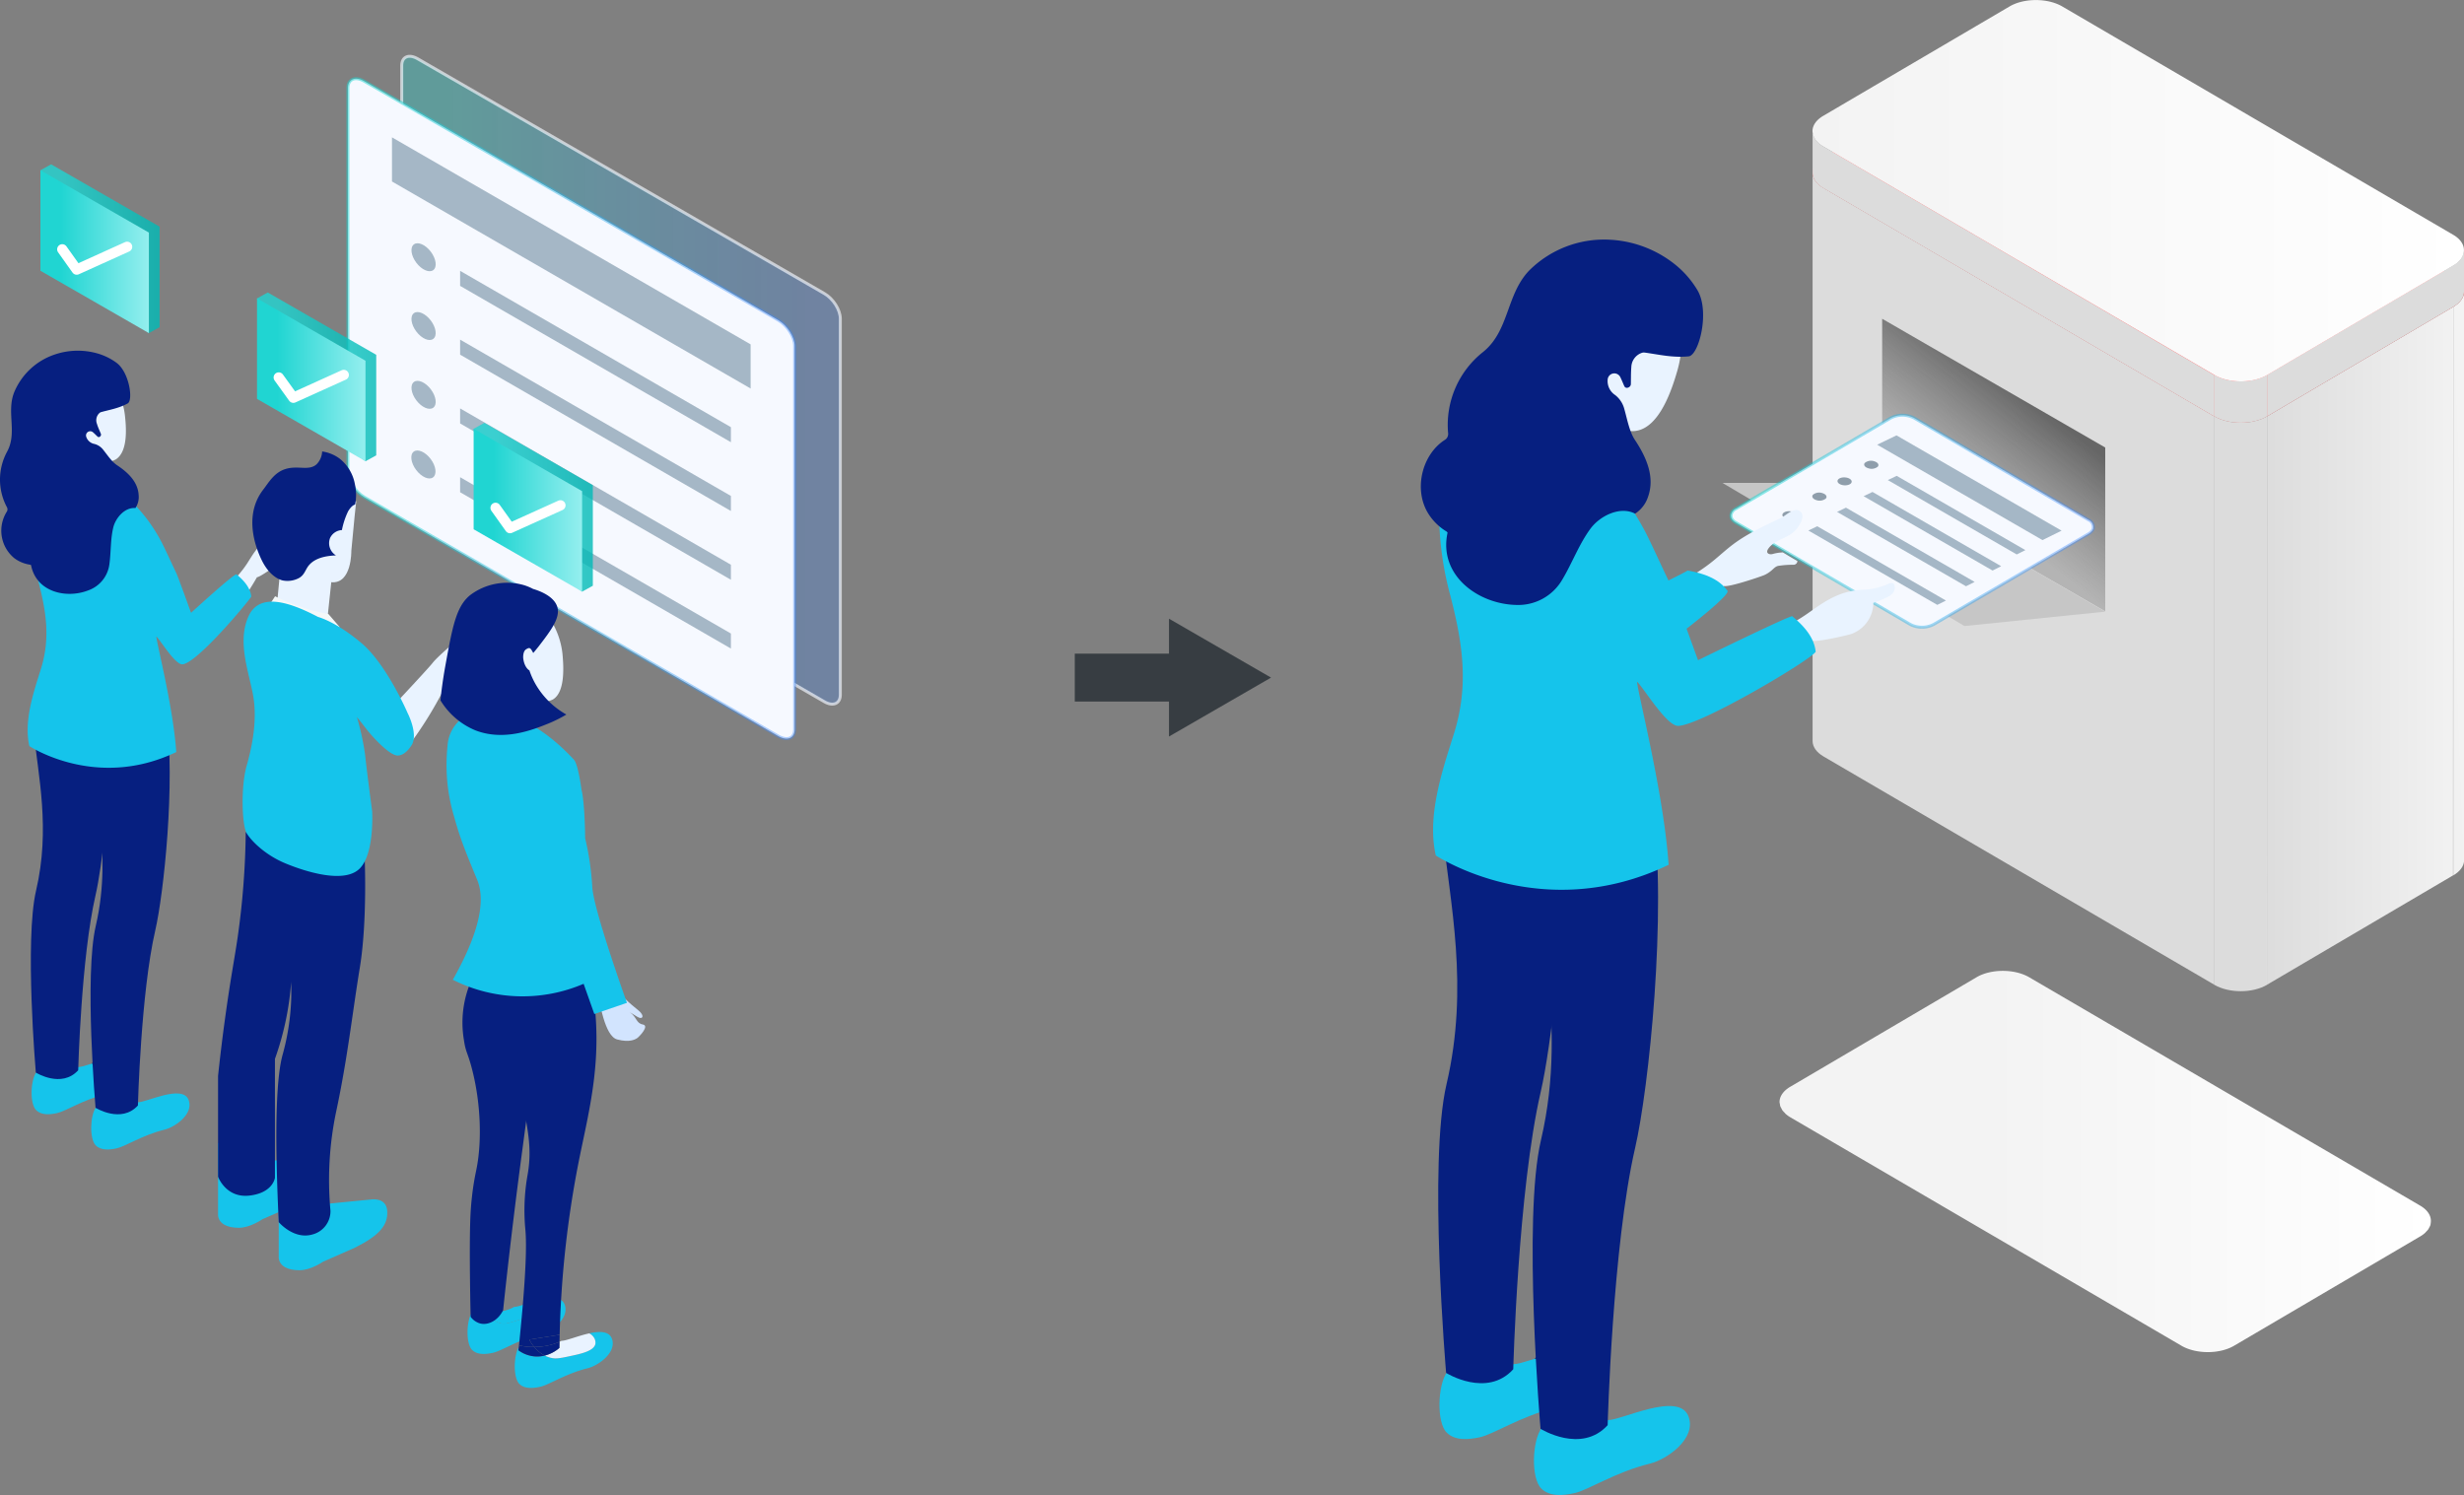 <svg xmlns="http://www.w3.org/2000/svg" xmlns:xlink="http://www.w3.org/1999/xlink" id="Layer_1" data-name="Layer 1" viewBox="0 0 830.96 504.22"><rect x="0" y="0" width="830.96" height="504.22" fill="#808080" stroke="none"/><defs><style>.cls-1{fill:#15c4eb}.cls-2{fill:#002664}.cls-3{fill:#061f80}.cls-28,.cls-4{fill:none}.cls-4{stroke:#002664;stroke-width:1.27px}.cls-20,.cls-4,.cls-6,.cls-7{stroke-miterlimit:10}.cls-5{fill:#e9f3ff}.cls-6{stroke:#f6f9ff;opacity:.65;fill:url(#linear-gradient)}.cls-20,.cls-7{fill:#f6f9ff}.cls-7{stroke:url(#linear-gradient-2)}.cls-8{fill:#a5b7c6}.cls-9{isolation:isolate}.cls-10{fill:url(#linear-gradient-3)}.cls-11{fill:url(#linear-gradient-4)}.cls-12{fill:#dcdcdc}.cls-13{fill:#fd5e60}.cls-14{fill:url(#linear-gradient-5)}.cls-15{fill:#3b2cd6}.cls-16{fill:url(#linear-gradient-6)}.cls-17{fill:url(#linear-gradient-7)}.cls-18{fill:#c6c6c6}.cls-19{fill:url(#New_Gradient_Swatch_2)}.cls-20{stroke:url(#linear-gradient-8)}.cls-21{fill:#8f9eab}.cls-22{fill:url(#linear-gradient-9)}.cls-23{fill:#373d42}.cls-24{fill:#d2e4fe}.cls-25{fill:#f4f8f9}.cls-26,.cls-29,.cls-31{opacity:.8}.cls-26{fill:url(#linear-gradient-10)}.cls-27{fill:url(#linear-gradient-11)}.cls-28{stroke:#fff;stroke-linecap:round;stroke-linejoin:round;stroke-width:3.46px}.cls-29{fill:url(#linear-gradient-12)}.cls-30{fill:url(#linear-gradient-13)}.cls-31{fill:url(#linear-gradient-14)}.cls-32{fill:url(#linear-gradient-15)}</style><linearGradient id="linear-gradient" x1="135.48" x2="283.35" y1="128.24" y2="128.24" gradientUnits="userSpaceOnUse"><stop offset=".1" stop-color="#20d5d2" stop-opacity=".5"/><stop offset=".93" stop-color="#408bfc" stop-opacity=".4"/></linearGradient><linearGradient id="linear-gradient-2" x1="116.83" x2="268.49" y1="137.83" y2="137.83" xlink:href="#linear-gradient"/><linearGradient id="linear-gradient-3" x1="7184.08" x2="7264.06" y1="196.67" y2="199.7" gradientTransform="matrix(-1, 0, 0, 1, 8016.57, 0)" gradientUnits="userSpaceOnUse"><stop offset="0" stop-color="#f3f3f3"/><stop offset="1" stop-color="#dcdcdc"/></linearGradient><linearGradient id="linear-gradient-4" x1="7185" x2="7253.79" y1="217.83" y2="217.83" xlink:href="#linear-gradient-3"/><linearGradient id="linear-gradient-5" x1="7185" x2="7253.79" y1="237.36" y2="237.36" xlink:href="#linear-gradient-3"/><linearGradient id="linear-gradient-6" x1="7185.66" x2="7405.33" y1="64.31" y2="64.31" gradientTransform="matrix(-1, 0, 0, 1, 8016.57, 0)" gradientUnits="userSpaceOnUse"><stop offset="0" stop-color="#fff"/><stop offset="1" stop-color="#f3f3f3"/></linearGradient><linearGradient id="linear-gradient-7" x1="662.86" x2="687.75" y1="168.97" y2="137.16" gradientUnits="userSpaceOnUse"><stop offset="0" stop-color="#8c8c8c" stop-opacity=".5"/><stop offset="1" stop-color="#666"/></linearGradient><linearGradient id="New_Gradient_Swatch_2" x1="627.13" x2="627.13" y1="215.62" y2="215.62" gradientUnits="userSpaceOnUse"><stop offset=".1" stop-color="#20d5d2" stop-opacity="0"/><stop offset=".9" stop-color="#408bfc" stop-opacity=".8"/></linearGradient><linearGradient id="linear-gradient-8" x1="583.25" x2="706.52" y1="175.78" y2="175.78" xlink:href="#linear-gradient"/><linearGradient id="linear-gradient-9" x1="7196.77" x2="7416.43" y1="391.71" y2="391.71" gradientTransform="matrix(-1, 0, 0, 1, 8016.57, 0)" gradientUnits="userSpaceOnUse"><stop offset="0" stop-color="#fff"/><stop offset=".68" stop-color="#f3f3f3"/></linearGradient><linearGradient id="linear-gradient-10" x1="-1820" x2="-1779.87" y1="127.11" y2="127.11" gradientTransform="translate(1909.81)" gradientUnits="userSpaceOnUse"><stop offset=".1" stop-color="#20d5d2"/><stop offset=".9" stop-color="#00bab6"/></linearGradient><linearGradient id="linear-gradient-11" x1="-1820" x2="-1783.48" y1="128.11" y2="128.11" gradientTransform="translate(1909.81)" gradientUnits="userSpaceOnUse"><stop offset=".1" stop-color="#20d5d2"/><stop offset=".9" stop-color="#92eeee"/></linearGradient><linearGradient id="linear-gradient-12" x1="-1892.92" x2="-1852.8" y1="83.88" y2="83.88" xlink:href="#linear-gradient-10"/><linearGradient id="linear-gradient-13" x1="-1892.92" x2="-1856.4" y1="84.89" y2="84.89" xlink:href="#linear-gradient-11"/><linearGradient id="linear-gradient-14" x1="-1747.07" x2="-1706.95" y1="171.08" y2="171.08" xlink:href="#linear-gradient-10"/><linearGradient id="linear-gradient-15" x1="-1747.07" x2="-1710.55" y1="172.08" y2="172.08" xlink:href="#linear-gradient-11"/></defs><path d="M12.35,361.47c3.81,1,10.79.45,14.1-1.59,2.76.08,15.05-6.2,17.08-.76,1.78,4.77-4.69,9.18-8.16,10-7.55,1.86-13.14,5.67-16.17,6.31-2.27.49-5.19.8-7-1C10,372.3,10.23,364.32,12.35,361.47Z" class="cls-1" transform="translate(0)"/><path d="M35.65,357.4c1.69,1,3.26,2.49,3.64,4.35.18.86-1.12,1.22-1.3.36-.41-2-2.55-4.05-4.26-4.22A1.76,1.76,0,0,1,35.65,357.4Z" class="cls-2" transform="translate(0)"/><path d="M32.81,358.16c1.68,1,3.31,2.56,3.69,4.42.18.86-1.12,1.22-1.3.36-.41-2-2.55-4.05-4.26-4.22A1.71,1.71,0,0,1,32.81,358.16Z" class="cls-2" transform="translate(0)"/><path d="M11.33,246.5c1.55,15.24,5.71,33,.84,53.84-3.93,16.76-.09,61.41-.09,61.41s8.66,5.41,14.29-.78c0,0,1-38,5.84-59,2.24-9.69,5.12-34.25,4.86-55.46Z" class="cls-3" transform="translate(0)"/><path d="M37.27,357.32" class="cls-4" transform="translate(0)"/><path d="M32.44,373.36c3.81,1,10.79.45,14.1-1.59,2.76.08,15.05-6.2,17.08-.76,1.78,4.77-4.69,9.18-8.15,10-7.56,1.86-13.15,5.67-16.18,6.31-2.27.49-5.19.8-7-1C30.14,384.19,30.32,376.21,32.44,373.36Z" class="cls-1" transform="translate(0)"/><path d="M31,246.74c2.82.36,25.1-5.53,25.1-5.53,3.1,22.88-.86,60.13-3.75,72.64-4.85,21-5.84,59-5.84,59-5.63,6.19-14.29.78-14.29.78s-3.84-44.65.09-61.41C38.42,285.89,30.11,264.35,31,246.74Z" class="cls-3" transform="translate(0)"/><path d="M57.36,369.21" class="cls-4" transform="translate(0)"/><path d="M70.75,202.81c4.82-4.1,9.09-7.43,12.56-12.72,1.62-2.49,3.26-5.59,6.39-7.93a18.18,18.18,0,0,1,3.28-1.9,14.17,14.17,0,0,0,4.19-3.19.37.37,0,0,1,.28-.13.47.47,0,0,1,.7-.05c.94.9.55,2.07-.18,3a17.62,17.62,0,0,1-2.39,2.34,7.08,7.08,0,0,1-1.77,7.93c-.55.5-6.07,4.47-7.16,4.53-3,5.42-10.45,16-10.45,16C75.48,209.74,70.75,202.81,70.75,202.81Z" class="cls-5" transform="translate(0)"/><path d="M79.72,193.69c-1.28.17-15.29,13-15.29,13S60,194.4,59.55,193.49c-1.49-3.11-2.91-6.26-4.42-9.36-6.3-12.92-19.46-26.54-35-23.74a9.63,9.63,0,0,0-4.76,2,13.32,13.32,0,0,0-4.38,8.9,67.87,67.87,0,0,0,2,25c2.66,10.28,4,19.19.76,29.47-2.51,8-5.75,17.5-3.85,25.89.06,0,22.55,15,49.54,2-1-15-6.49-36.19-6.73-39,1.34,1.19,6.26,9.42,8.73,9.41,4.69,0,22.21-21,23.31-22.84C84.53,199.35,83.57,196.81,79.72,193.69Z" class="cls-1" transform="translate(0)"/><path d="M31.72,123.37A14.12,14.12,0,0,0,21,122.1,18.4,18.4,0,0,0,9.38,132.64a17.08,17.08,0,0,0,.5,15.06c-.08.17,9.24,19.71,11.18,21.94a65.84,65.84,0,0,0,12.86-3.41c-1-2.6-1.93-7.95-.84-10.45a8.74,8.74,0,0,0,6-.85c4.2-2.72,3.5-11,3-15.24C41.24,133.25,37.51,126.55,31.72,123.37Z" class="cls-5" transform="translate(0)"/><path d="M39.31,122.37a20.17,20.17,0,0,0-6.13-3.07,24.11,24.11,0,0,0-14.93.34A22.54,22.54,0,0,0,4.74,132.41c-2.59,6.66,1.12,13.5-2.32,19.88a19.73,19.73,0,0,0-.07,18.81,1.47,1.47,0,0,1-.1,1.54,12,12,0,0,0,2.6,15.64,11.81,11.81,0,0,0,5.3,2.18,1.79,1.79,0,0,1,.32.13c1.7,9,11.77,11.51,19.43,8.48a10.81,10.81,0,0,0,7-8.84c.56-4.09.33-8.29,1.3-12.32.79-3.23,3.87-6.87,7.47-6.55A6.77,6.77,0,0,0,46.76,167c-.25-4.59-3.74-7.74-7.32-10.12-1.75-1.16-3.14-3.32-4.61-5.15a5.5,5.5,0,0,0-3-2,3.57,3.57,0,0,1-2.76-2.44,1.42,1.42,0,0,1,2.28-1.5c.67.58,1.25,1.19,1.52,1.44.58.56,1.4-.26,1.15-.9-.44-1.12-1-2.24-1.33-3.39a3.31,3.31,0,0,1,.83-3.62,1.37,1.37,0,0,1,.61-.34c3-.82,5.88-1.26,8.92-2.9C45,135,43.58,125.51,39.31,122.37Z" class="cls-3" transform="translate(0)"/><path d="M278,236.66,140.87,157.51c-3-1.72-5.39-5.53-5.39-8.5V22.11c0-3,2.41-4,5.39-2.28L278,99c3,1.72,5.39,5.53,5.39,8.5v126.9C283.35,237.35,280.93,238.37,278,236.66Z" class="cls-6" transform="translate(0)"/><path d="M262.5,248.29,122.83,167.65c-3-1.75-5.5-5.63-5.5-8.66V29.7c0-3,2.46-4.08,5.5-2.32L262.5,108c3,1.75,5.49,5.63,5.49,8.66V246C268,249,265.54,250,262.5,248.29Z" class="cls-7" transform="translate(0)"/><polygon points="253.14 131.04 132.19 61.21 132.19 46.32 253.14 116.15 253.14 131.04" class="cls-8"/><polygon points="246.49 149.14 155.17 96.42 155.17 91.35 246.49 144.07 246.49 149.14" class="cls-8"/><ellipse cx="142.85" cy="86.77" class="cls-8" rx="3.07" ry="5.43" transform="translate(-23.47 103.29) rotate(-36.95)"/><polygon points="246.49 172.34 155.17 119.62 155.17 114.55 246.49 167.27 246.49 172.34" class="cls-8"/><ellipse cx="142.85" cy="109.97" class="cls-8" rx="3.07" ry="5.43" transform="translate(-37.42 107.95) rotate(-36.95)"/><polygon points="246.49 195.54 155.17 142.82 155.17 137.75 246.49 190.47 246.49 195.54" class="cls-8"/><ellipse cx="142.85" cy="133.17" class="cls-8" rx="3.07" ry="5.43" transform="translate(-51.36 112.61) rotate(-36.95)"/><polygon points="246.49 218.74 155.17 166.02 155.17 160.95 246.49 213.67 246.49 218.74" class="cls-8"/><ellipse cx="142.85" cy="156.37" class="cls-8" rx="3.07" ry="5.43" transform="matrix(0.8, -0.6, 0.6, 0.8, -65.31, 117.27)"/><g class="cls-9"><path d="M831,98.34l0,191.74c0,1.87-1.22,3.74-3.65,5.17l0-191.74C829.74,102.09,831,100.22,831,98.34Z" class="cls-10" transform="translate(0)"/><polygon points="827.31 103.51 827.27 295.25 764.5 332.15 764.54 140.42 827.31 103.51" class="cls-11"/><path d="M615,63.43c-2.49-1.45-3.73-3.36-3.72-5.25l0,191.73c0,1.9,1.23,3.8,3.72,5.25l131.81,77,0-191.73Z" class="cls-12" transform="translate(0)"/><path d="M827.26,93.1c4.91,2.87,4.94,7.54,0,10.41l-62.77,36.91c-4.9,2.88-12.85,2.87-17.77,0L615,63.43c-4.93-2.88-5-7.54-.07-10.42L677.66,16.1c4.88-2.87,12.85-2.87,17.78,0Z" class="cls-13" transform="translate(0)"/><path d="M764.54,140.42l0,191.73c-4.9,2.88-12.85,2.87-17.77,0l0-191.73C751.69,143.29,759.64,143.3,764.54,140.42Z" class="cls-14" transform="translate(0)"/></g><path d="M613.33,48.32c-.17-.15-.27-.32-.42-.47C613.06,48,613.16,48.17,613.33,48.32Z" class="cls-15" transform="translate(0)"/><path d="M611.47,45.66c-.06-.2-.06-.41-.1-.61C611.41,45.25,611.41,45.46,611.47,45.66Z" class="cls-15" transform="translate(0)"/><path d="M612.17,47a5.1,5.1,0,0,1-.29-.57A5.1,5.1,0,0,0,612.17,47Z" class="cls-15" transform="translate(0)"/><path d="M830.05,87.14a7.94,7.94,0,0,1-.74.82A7.94,7.94,0,0,0,830.05,87.14Z" class="cls-15" transform="translate(0)"/><path d="M828.91,88.41a10.11,10.11,0,0,1-1.6,1.15A10.11,10.11,0,0,0,828.91,88.41Z" class="cls-15" transform="translate(0)"/><path d="M830.73,85.78a5.33,5.33,0,0,1-.4.79A5.33,5.33,0,0,0,830.73,85.78Z" class="cls-15" transform="translate(0)"/><path d="M830.73,85.78a5.33,5.33,0,0,1-.4.79c-.1.19-.16.38-.28.57a7.94,7.94,0,0,1-.74.82,5.6,5.6,0,0,1-.4.45,10.11,10.11,0,0,1-1.6,1.15l-62.77,36.91,0,13.95,62.77-36.91c2.43-1.42,3.64-3.29,3.65-5.17l0-14a4.24,4.24,0,0,1-.13.78A4.55,4.55,0,0,1,830.73,85.78Z" class="cls-12" transform="translate(0)"/><path d="M746.77,126.47l0,13.95c4.92,2.87,12.87,2.88,17.77,0l0-13.95C759.64,129.35,751.69,129.34,746.77,126.47Z" class="cls-12" transform="translate(0)"/><path d="M615,49.48a10.46,10.46,0,0,1-1.63-1.16c-.17-.15-.27-.32-.42-.47a7.94,7.94,0,0,1-.74-.82,5.1,5.1,0,0,1-.29-.57,7.57,7.57,0,0,1-.41-.8c-.06-.2-.06-.41-.1-.61a4.45,4.45,0,0,1-.13-.8v0l0,14c0,1.89,1.23,3.8,3.72,5.25l131.81,77,0-13.95Z" class="cls-12" transform="translate(0)"/><path d="M611.37,45.05c0,.2,0,.41.1.61a7.57,7.57,0,0,0,.41.8,5.1,5.1,0,0,0,.29.57,7.94,7.94,0,0,0,.74.82c.15.15.25.32.42.47A10.46,10.46,0,0,0,615,49.48l131.81,77c4.92,2.87,12.87,2.88,17.77,0l62.77-36.91a10.11,10.11,0,0,0,1.6-1.15,5.6,5.6,0,0,0,.4-.45,7.94,7.94,0,0,0,.74-.82c.12-.19.18-.38.28-.57a5.33,5.33,0,0,0,.4-.79,4.55,4.55,0,0,0,.1-.61c.39-2.15-.76-4.38-3.57-6l-131.82-77c-4.93-2.88-12.9-2.88-17.78,0L614.89,39.06c-2.44,1.43-3.65,3.31-3.65,5.19A4.45,4.45,0,0,0,611.37,45.05Z" class="cls-16" transform="translate(0)"/><polygon points="634.74 162.75 634.74 107.51 709.97 150.94 709.97 206.18 634.74 162.75" class="cls-17"/><polygon points="580.86 162.86 634.74 162.86 709.97 206.29 662.5 211.15 580.86 162.86" class="cls-18"/><path d="M561.23,359.63a6.29,6.29,0,0,1-.43-.47A6.29,6.29,0,0,0,561.23,359.63Z" class="cls-15" transform="translate(0)"/><path d="M559.37,357a4.21,4.21,0,0,1-.11-.6A4.21,4.21,0,0,0,559.37,357Z" class="cls-15" transform="translate(0)"/><path d="M560.07,358.34a6,6,0,0,1-.3-.56A6,6,0,0,0,560.07,358.34Z" class="cls-15" transform="translate(0)"/><path d="M777.94,398.45a8,8,0,0,1-.74.83A8,8,0,0,0,777.94,398.45Z" class="cls-15" transform="translate(0)"/><path d="M776.8,399.73a10.68,10.68,0,0,1-1.59,1.15A10.68,10.68,0,0,0,776.8,399.73Z" class="cls-15" transform="translate(0)"/><path d="M778.62,397.09a5.26,5.26,0,0,1-.39.79A5.26,5.26,0,0,0,778.62,397.09Z" class="cls-15" transform="translate(0)"/><polygon points="627.12 215.62 627.15 215.62 627.15 215.62 627.12 215.62" class="cls-19"/><path d="M583.81,174.24a1.26,1.26,0,0,0,0,.27,2.42,2.42,0,0,0,.18.36c.05.09.08.17.13.26s.22.24.33.36l.19.21a4.71,4.71,0,0,0,.73.52l58.83,34.36a8.61,8.61,0,0,0,7.93,0L704.41,180a4,4,0,0,0,.71-.52,1.12,1.12,0,0,0,.18-.2,2.25,2.25,0,0,0,.33-.37,1.19,1.19,0,0,0,.13-.25,2.91,2.91,0,0,0,.18-.35,1.26,1.26,0,0,0,0-.27,2.64,2.64,0,0,0-1.59-2.69L645.55,141a8.66,8.66,0,0,0-7.94,0l-52.23,30.59a2.82,2.82,0,0,0-1.63,2.31A1.51,1.51,0,0,0,583.81,174.24Z" class="cls-20" transform="translate(0)"/><polygon points="633.05 149.99 688.81 182.16 695.25 178.98 639.57 146.84 633.05 149.99" class="cls-8"/><polygon points="636.65 161.92 680.12 187 683.04 185.54 639.64 160.49 636.65 161.92" class="cls-8"/><polygon points="628.49 167.35 671.97 192.43 674.88 190.97 631.48 165.92 628.49 167.35" class="cls-8"/><polygon points="619.53 172.65 663.01 197.73 665.93 196.27 622.53 171.22 619.53 172.65" class="cls-8"/><polygon points="609.85 178.93 653.33 204.01 656.25 202.55 612.85 177.49 609.85 178.93" class="cls-8"/><path d="M628.89,156.13a3.33,3.33,0,0,1,3.18-.55c1.2.35,1.74,1.16,1.19,1.82a3.33,3.33,0,0,1-3.18.54C628.88,157.6,628.34,156.78,628.89,156.13Z" class="cls-21" transform="translate(0)"/><ellipse cx="622.03" cy="162.33" class="cls-21" rx="1.34" ry="2.4" transform="translate(427.41 775.03) rotate(-87)"/><path d="M611.4,166.87a3.29,3.29,0,0,1,3.17-.56c1.21.35,1.74,1.16,1.19,1.82a3.33,3.33,0,0,1-3.18.55C611.38,168.33,610.85,167.52,611.4,166.87Z" class="cls-21" transform="translate(0)"/><ellipse cx="603.43" cy="173.75" class="cls-21" rx="1.34" ry="2.4" transform="translate(398.39 767.27) rotate(-87)"/><path d="M488.1,462.62c6,1.57,17.11.7,22.36-2.53,4.37.13,23.85-9.83,27.08-1.21,2.82,7.56-7.45,14.55-12.93,15.89-12,2.94-20.84,9-25.65,10-3.59.76-8.23,1.26-11.08-1.59C484.45,479.77,484.75,467.12,488.1,462.62Z" class="cls-1" transform="translate(0)"/><path d="M525.05,456.16c2.66,1.62,5.15,3.94,5.77,6.89.28,1.36-1.78,1.94-2.06.58-.65-3.13-4-6.42-6.77-6.69A2.8,2.8,0,0,1,525.05,456.16Z" class="cls-2" transform="translate(0)"/><path d="M520.54,457.36c2.66,1.62,5.24,4.06,5.85,7,.28,1.36-1.78,1.94-2.06.57-.65-3.12-4-6.41-6.76-6.68A2.7,2.7,0,0,1,520.54,457.36Z" class="cls-2" transform="translate(0)"/><path d="M486.49,280.36c2.46,24.16,9.05,52.38,1.33,85.34-6.22,26.57-.13,97.35-.13,97.35s13.72,8.58,22.64-1.23c0,0,1.58-60.21,9.26-93.55,3.55-15.36,8.11-54.29,7.7-87.91Z" class="cls-3" transform="translate(0)"/><path d="M527.61,456" class="cls-4" transform="translate(0)"/><path d="M520,481.46c6,1.58,17.11.71,22.36-2.52,4.36.13,23.85-9.83,27.07-1.21,2.83,7.56-7.44,14.55-12.93,15.89-12,2.94-20.83,9-25.64,10-3.59.77-8.23,1.27-11.08-1.58C516.3,498.62,516.6,486,520,481.46Z" class="cls-1" transform="translate(0)"/><path d="M517.59,280.75c4.47.55,39.79-8.77,39.79-8.77,4.92,36.26-1.37,95.32-5.94,115.14-7.69,33.34-9.27,93.55-9.27,93.55-8.91,9.8-22.64,1.23-22.64,1.23s-6.09-70.78.14-97.35C529.44,342.81,516.26,308.66,517.59,280.75Z" class="cls-3" transform="translate(0)"/><path d="M559.46,474.87" class="cls-4" transform="translate(0)"/><path d="M582.86,218.34c9.55-3.06,17.83-5.33,26.12-11,3.9-2.65,8.19-6.19,14.19-7.72a29.84,29.84,0,0,1,6-.77,22.39,22.39,0,0,0,8.07-2.12.7.7,0,0,1,.51,0,.73.73,0,0,1,1,.35c.83,1.9-.47,3.37-2.06,4.21a28.71,28.71,0,0,1-4.92,2,11.24,11.24,0,0,1-7.43,10.53c-1.11.39-11.6,2.85-13.23,2.26-7.7,6.12-25,17-25,17C585.57,231.37,582.86,218.34,582.86,218.34Z" class="cls-5" transform="translate(0)"/><path d="M604.38,207.83c-2,.27-31.74,14.84-31.74,14.84s-9-24.89-9.71-26.35c-2.37-4.93-4.62-9.91-7-14.82-10-20.49-30.85-42.07-55.53-37.64a15.3,15.3,0,0,0-7.55,3.23,21.12,21.12,0,0,0-6.94,14.11,107.75,107.75,0,0,0,3.19,39.63c4.21,16.29,6.33,30.42,1.2,46.71-4,12.66-9.12,27.75-6.09,41,.1,0,35.74,23.77,78.51,3.14-1.6-23.85-10.27-57.36-10.66-61.77,2.13,1.89,9.93,14.94,13.85,14.91,7.43-.05,44.66-22.14,46.41-25C612,216.8,610.47,212.78,604.38,207.83Z" class="cls-1" transform="translate(0)"/><path d="M560.74,94.66a22.28,22.28,0,0,0-14.8-8.46c-8.25-1.11-17.17,2-23.54,8.17a27.08,27.08,0,0,0-8.58,22.3c-.21.19,1.3,34.48,2.75,38.93,5,1.65,19,3.18,20.89,3,.19-4.39,2.1-12.79,5.23-15.78,3,1.87,6.31,3,9.24,2.46,7.82-1.37,11.92-13.93,13.78-20.41C568.53,115,567.23,102.86,560.74,94.66Z" class="cls-5" transform="translate(0)"/><path d="M572.45,97.88a32.44,32.44,0,0,0-7.05-8.27,38.28,38.28,0,0,0-22-8.73,35.78,35.78,0,0,0-27.63,10.29c-7.88,8.12-6.7,20.39-15.66,27.58a31.33,31.33,0,0,0-11.74,27.42,2.33,2.33,0,0,1-1.09,2.18c-7.62,4.86-10.54,16.35-5.87,24.43a18.45,18.45,0,0,0,6.38,6.46,2.11,2.11,0,0,1,.39.4c-3.11,14.22,10.07,24.07,23.11,24.39a17.17,17.17,0,0,0,15.62-8.62c3.35-5.62,5.61-11.9,9.51-17.17,3.15-4.23,9.9-7.65,15-5a10.66,10.66,0,0,0,4.34-5.61c2.48-6.87-.67-13.62-4.42-19.29-1.84-2.78-2.54-6.8-3.55-10.37a8.76,8.76,0,0,0-3.09-4.73,5.65,5.65,0,0,1-2.53-5.26,2.25,2.25,0,0,1,4.26-.79c.62,1.27,1.09,2.51,1.33,3,.5,1.17,2.2.49,2.23-.61.05-1.9,0-3.88.16-5.76a5.24,5.24,0,0,1,3.45-4.78,2.16,2.16,0,0,1,1.1-.12c4.9.67,9.36,1.79,14.81,1.27C572.94,119.75,576.73,105.11,572.45,97.88Z" class="cls-3" transform="translate(0)"/><path d="M607.14,172.52c-2-1.74-4.88,1.41-6.54,2.19-5.49,2.57-11.22,5.21-16.1,8.86-2.15,1.61-4.13,3.43-6.2,5.15-8.14,6.78-16.61,10-26.33,14.2,0,0,4.18,13.42,4.9,15.16,0,0,17.09-13.23,24.56-20.44,1.77.45,12.54-3.21,13.67-3.73a10.21,10.21,0,0,0,2.23-1.43c.79-.63,1.32-1.38,2.34-1.62a32.46,32.46,0,0,1,5.21-.38,1.3,1.3,0,0,0,1.28-1.26l-2.56-1.49-2.34-1.42a14.78,14.78,0,0,0-3.55.57c-.91.2-2.1-.15-1.64-1.32a2.1,2.1,0,0,1,.22-.42c2.17-3.28,7-3.53,9.46-6.59C606.8,177.26,609,174.12,607.14,172.52Z" class="cls-5" transform="translate(0)"/><path d="M569.12,192.43c-1.72,1.31-36.45,17.8-36.45,17.8l-10.74-9.16c-.83,5.74-1.07,11.64.42,17.29s4.67,10.19,8.1,14.67c3.25,1.19,6.2,1.9,7.58,1.1,6.8-3.92,44.53-31.24,44.63-34.78C580.79,196.71,577.3,193.81,569.12,192.43Z" class="cls-1" transform="translate(0)"/><path d="M600.27,372.45a3.11,3.11,0,0,0,.1.61,4.66,4.66,0,0,0,.41.8,4.37,4.37,0,0,0,.29.57,6.82,6.82,0,0,0,.73.82c.15.15.26.32.43.47a9.9,9.9,0,0,0,1.62,1.16l131.82,77c4.91,2.87,12.87,2.88,17.76,0L816.21,417a9.57,9.57,0,0,0,1.59-1.15c.16-.14.26-.3.41-.45a6.82,6.82,0,0,0,.73-.82,5.1,5.1,0,0,0,.29-.57,4.45,4.45,0,0,0,.39-.79,3.23,3.23,0,0,0,.1-.61c.4-2.15-.76-4.37-3.57-6l-131.82-77c-4.92-2.88-12.89-2.88-17.77,0l-62.78,36.91c-2.44,1.43-3.65,3.31-3.65,5.19A4.47,4.47,0,0,0,600.27,372.45Z" class="cls-22" transform="translate(0)"/><polygon points="428.65 228.54 394.23 208.67 394.23 220.46 362.46 220.46 362.46 236.62 394.23 236.62 394.23 248.41 428.65 228.54" class="cls-23"/><path d="M201.21,334.25c1.1,3.51,2.64,15.18,6.92,16.33s6.31-.05,7-.64,3.94-4,1.64-4.41-2-2.57-4.39-4.12c0,0,1.19.67,2.6,1.56,1.71,1.07,2.61-.34.3-2.21s-7.2-5.8-7.82-8.54Z" class="cls-24" transform="translate(0)"/><path d="M108.92,406.15s10.22-1,16.26-1.6c0,0,5.1-.84,5.41,3.87s-2.57,8.22-10.83,12.36l-10.84,4.78s-4.1,2.86-7.92,2.86-6.69-1.27-7-4.14v-24.5Z" class="cls-1" transform="translate(0)"/><path d="M88.47,391.83s10.21-1,16.26-1.6c0,0,5.09-.85,5.41,3.87s-2.58,8.22-10.84,12.36l-10.83,4.77s-4.11,2.87-7.93,2.87-6.68-1.27-7-4.14v-24.5Z" class="cls-1" transform="translate(0)"/><path d="M119.77,289.35l3.19-.63s1,21.64-1.6,37.55-4.13,30.55-8,48.69a112.48,112.48,0,0,0-1.91,33.42,8.11,8.11,0,0,1-6,7.95C99.09,418.24,94,412.19,94,412.19c-1.68-35.6-.42-50.08,1.27-56.32a80.36,80.36,0,0,0,2.93-18.68c.1-2.63,0-4.78,0-6.09a97.46,97.46,0,0,1-1.86,13.23,97.55,97.55,0,0,1-3.62,12.81v40.1s-.63,5.09-8.59,6-10.59-6.36-10.59-6.36V362.87c.52-4.88,1.34-12.12,2.57-20.88,1.73-12.42,2.91-18.21,4-25.6a269.87,269.87,0,0,0,2.76-35.73Z" class="cls-3" transform="translate(0)"/><path d="M119.62,173.82l-1.14,12s.21,11.21-6.76,10.55l-1.35,12.74-17-4.89,1-10.46,17.23-23.3,8.54-1.42Z" class="cls-5" transform="translate(0)"/><path d="M110.73,207.07c1.3,1.49,2.59,3,3.88,4.48a26.67,26.67,0,0,1-5.28.55c-9.1.06-16-4.51-19.17-7l2.62-4a65.09,65.09,0,0,0,18,6Z" class="cls-25" transform="translate(0)"/><path d="M137.2,252.33a131.62,131.62,0,0,0,13.74-22.4s5.88-2.31,8.62-6.22,2.69-4.09,2.82-5.54,0-5,0-5,3.88-2.87,4.5-5.29-2.95-1-5.32.93-7.65,7.32-7.65,7.32-6.32,5.27-8,7.44-16.91,18.36-16.91,18.36Z" class="cls-5" transform="translate(0)"/><path d="M107.27,208.08s6.07,1.56,14.64,8.83,15.58,23.63,15.58,23.63,3.37,6.49,1.55,10.39c0,0-2.07,3.89-4.93,3.89s-8.9-6.75-10.68-9.09-3.08-3.89-3.08-3.89a86.17,86.17,0,0,1,2.78,12.73c.52,5.19,2.37,19,2.37,19s.9,14.6-4.37,19.54S103,294,96.2,291.17s-11.42-7.53-13-10.12-2.08-15.58,0-22.85,3.63-16.1,2.07-24.15-5.19-17.66-1.55-26S97.38,202.91,107.27,208.08Z" class="cls-1" transform="translate(0)"/><path d="M180,203.19a13.38,13.38,0,0,0-10.36-2,17.09,17.09,0,0,0-11.56,10,18.3,18.3,0,0,0,.17,15.41c-.07.16,8.57,20.72,10.41,23.13a60.19,60.19,0,0,0,12.59-2.63c-.9-2.72-1.71-8.24-.61-10.72a8,8,0,0,0,5.83-.47c4.14-2.5,3.63-11,3.22-15.36C189,213.9,185.52,206.81,180,203.19Z" class="cls-5" transform="translate(0)"/><path d="M169.65,446.44c1,.06,2.24-.27,4.7-1.05.93-.29,2.14-.7,4.61-1.65,1.74-.67,2.9-1.15,3.69-1.51a6.94,6.94,0,0,0-2.87-3.18c-2.79.83-5.31,1.76-6.39,1.73-2.15,1.32-5.85,2-9.22,2.06C165.37,444.43,167.25,446.29,169.65,446.44Z" class="cls-1" transform="translate(0)"/><path d="M190.42,440c-.79-2.11-3.14-2.45-5.86-2.08a6.85,6.85,0,0,1,2.74,3.87c.19.91-1.2,1.3-1.39.38a5.7,5.7,0,0,0-1.16-2.32,2.91,2.91,0,0,1-.3,1.08,1.5,1.5,0,0,1-.54.59,4.94,4.94,0,0,1,.41,1.15c.19.92-1.2,1.31-1.39.39a4.69,4.69,0,0,0-.28-.85c-.79.36-2,.84-3.69,1.51-2.47.95-3.68,1.36-4.61,1.65-2.46.78-3.71,1.11-4.7,1.05-2.4-.15-4.28-2-5.48-3.6a19.38,19.38,0,0,1-4.83-.47c-2.11,2.83-2.29,10.78-.14,12.93,1.79,1.79,4.71,1.48,7,1,3-.65,8.6-4.45,16.13-6.29C185.74,449.16,192.19,444.77,190.42,440Z" class="cls-1" transform="translate(0)"/><path d="M165,321.77a32.71,32.71,0,0,0-6,8.81,35.27,35.27,0,0,0-2.55,20.18c.61,4.27,1.34,4.32,2.78,10,2.9,11.29,3.34,24.13,1.46,33.51-.27,1.35-1,4.61-1.51,9.25-.41,3.52-.54,6.37-.61,8.78-.33,11.14.11,30.16.15,31.83a6,6,0,0,0,3.4,2.29c2.73.58,5.9-1.18,7.55-4.5.75-7.12,1.91-17.73,3.48-30.61,2.44-20.09,3.8-28.74,5.56-43.13,1.39-11.28,3.18-27.33,4.74-47Z" class="cls-3" transform="translate(0)"/><path d="M183.66,439.59" class="cls-1" transform="translate(0)"/><path d="M183.91,441.54a1.5,1.5,0,0,0,.54-.59,2.91,2.91,0,0,0,.3-1.08,6.84,6.84,0,0,0-1.87-1.63c-.52.11-1,.24-1.56.38A8.29,8.29,0,0,1,183.91,441.54Z" class="cls-1" transform="translate(0)"/><path d="M184.5,437.9a12.32,12.32,0,0,0-1.09-.74,1.88,1.88,0,0,0-2.06.52,3.86,3.86,0,0,1,1.53.56c.55-.12,1.1-.22,1.63-.29Z" class="cls-1" transform="translate(0)"/><path d="M184.56,437.94l-.06,0V438Z" class="cls-1" transform="translate(0)"/><path d="M184.75,439.87a5.7,5.7,0,0,1,1.16,2.32c.19.92,1.58.53,1.39-.38a6.85,6.85,0,0,0-2.74-3.87h-.05A5.19,5.19,0,0,1,184.75,439.87Z" class="cls-1" transform="translate(0)"/><path d="M184.75,439.87a5.19,5.19,0,0,0-.24-1.92c-.53.07-1.08.17-1.63.29A6.84,6.84,0,0,1,184.75,439.87Z" class="cls-1" transform="translate(0)"/><path d="M180.37,438a1.82,1.82,0,0,0-2,.6,3.94,3.94,0,0,1,1.41.48c.51-.15,1-.3,1.54-.43A11.43,11.43,0,0,0,180.37,438Z" class="cls-1" transform="translate(0)"/><path d="M182.93,443.08c.19.92,1.58.53,1.39-.39a4.94,4.94,0,0,0-.41-1.15,8.28,8.28,0,0,1-1.26.69A4.69,4.69,0,0,1,182.93,443.08Z" class="cls-1" transform="translate(0)"/><path d="M182.65,442.23a8.28,8.28,0,0,0,1.26-.69,8.29,8.29,0,0,0-2.59-2.92c-.52.13-1,.28-1.54.43A6.94,6.94,0,0,1,182.65,442.23Z" class="cls-1" transform="translate(0)"/><path d="M180.16,454.28a15.59,15.59,0,0,1-1.69-2.47l10.27-1.63a343.54,343.54,0,0,1,6.44-58.47c3.48-17.43,8.45-34.95,4.55-58.5a111.54,111.54,0,0,0-4.85-18.79,19.47,19.47,0,0,0-8-1.13,20.89,20.89,0,0,0-13.34,6.5,211.3,211.3,0,0,0,.7,32.89c1.15,11.29,1.73,16.93,2.33,20.48,1.25,7.4,2.8,13.79,1.53,22-.22,1.47-.48,2.59-.76,5a68.64,68.64,0,0,0-.15,14.74c.42,4.82.3,15.12-2.23,39.45a3.55,3.55,0,0,1,.34-.54A18.91,18.91,0,0,0,180.16,454.28Z" class="cls-3" transform="translate(0)"/><path d="M197.33,282.66c0-4-.34-12.94-1.23-16.35,0,0-1.1-8.53-2.55-10.09-11.37-12.25-23.08-17.44-32.94-15.78a10.79,10.79,0,0,0-5,2,12.64,12.64,0,0,0-4.64,8.63,64.28,64.28,0,0,0-.17,12.12,61,61,0,0,0,2.31,12.12c1.71,6.11,2.7,9.13,7.8,21.4,2.28,5.5,2.26,15.22-8.2,33.74a52.24,52.24,0,0,0,44.11,1.36L200.43,342l11-3.77S200,306.48,199.74,299A95,95,0,0,0,197.33,282.66Z" class="cls-1" transform="translate(0)"/><path d="M179.83,220.24c-.94-1.76-1.15-2-2.36-1.28s-1.05,3-1,3.2c.38,2.84,1.82,3.85,2.06,3.94a26.36,26.36,0,0,0,2.19,4.83A27.58,27.58,0,0,0,191,241a45.74,45.74,0,0,1-6.22,3.09c-5.07,2.05-14.95,6-24.57,2.19a24.94,24.94,0,0,1-11.67-10.07c.28-2.77.76-6.73,1.61-11.44,2.46-13.52,3.69-20.28,8.47-24.1a20.68,20.68,0,0,1,18-3.34,17.75,17.75,0,0,1,3.16,1.3c1.63.48,7.28,2.32,8.24,6.35.86,3.65-2.42,7.91-6.45,13.15C180.87,219,180.27,219.73,179.83,220.24Z" class="cls-3" transform="translate(0)"/><path d="M206.34,451.46c-1-2.56-4.21-2.51-7.66-1.75a4,4,0,0,1,1.6,1.45,3.09,3.09,0,0,1,.46,2.14c-.52,2.38-4.86,3.3-8.54,4.08-3,.64-4.54,1-6.12.65a8.79,8.79,0,0,1-2.36-.83,10.54,10.54,0,0,1-3.53.28,10.83,10.83,0,0,1-5.37-2.07c0-.36.07-.71.11-1.06-1.78,3.18-1.83,10.37.2,12.39,1.79,1.8,4.71,1.48,7,1,3-.64,8.6-4.44,16.12-6.29C201.66,460.61,208.12,456.21,206.34,451.46Z" class="cls-1" transform="translate(0)"/><path d="M180.19,457.48a10.54,10.54,0,0,0,3.53-.28,11.58,11.58,0,0,1-3.56-2.92,18.91,18.91,0,0,1-4.89-.47,3.55,3.55,0,0,0-.34.54c0,.35-.08.7-.11,1.06A10.83,10.83,0,0,0,180.19,457.48Z" class="cls-3" transform="translate(0)"/><path d="M188.68,452.57c0,.69,0,1.36,0,2.05a12.13,12.13,0,0,1-4.92,2.58,8.79,8.79,0,0,0,2.36.83c1.58.31,3.09,0,6.12-.65,3.68-.78,8-1.7,8.54-4.08a3.09,3.09,0,0,0-.46-2.14,4,4,0,0,0-1.6-1.45c-3.83.84-7.91,2.56-9.36,2.51C189.12,452.34,188.91,452.46,188.68,452.57Z" class="cls-5" transform="translate(0)"/><path d="M180.16,454.28a21.33,21.33,0,0,0,8.52-1.71l.06-2.39-10.27,1.63A15.59,15.59,0,0,0,180.16,454.28Z" class="cls-3" transform="translate(0)"/><path d="M188.68,452.57a21.33,21.33,0,0,1-8.52,1.71,11.58,11.58,0,0,0,3.56,2.92,12.13,12.13,0,0,0,4.92-2.58C188.65,453.93,188.67,453.26,188.68,452.57Z" class="cls-3" transform="translate(0)"/><polygon points="90.3 98.64 86.68 100.64 91.62 131.82 123.26 155.57 126.88 153.57 126.88 119.67 90.3 98.64" class="cls-26"/><polygon points="123.26 121.67 123.26 155.57 86.68 134.54 86.68 100.64 123.26 121.67" class="cls-27"/><path d="M115.93,126.46l-17,7.69L94,127.31" class="cls-28" transform="translate(0)"/><polygon points="17.24 55.42 13.63 57.42 18.57 88.6 50.21 112.35 53.82 110.35 53.82 76.45 17.24 55.42" class="cls-29"/><polygon points="50.21 78.45 50.21 112.35 13.63 91.32 13.63 57.42 50.21 78.45" class="cls-30"/><path d="M42.87,83.24l-17,7.69L21,84.09" class="cls-28" transform="translate(0)"/><polygon points="163.35 142.61 159.73 144.61 164.67 175.8 196.31 199.55 199.93 197.55 199.93 163.64 163.35 142.61" class="cls-31"/><polygon points="196.31 165.65 196.31 199.55 159.73 178.51 159.73 144.61 196.31 165.65" class="cls-32"/><path d="M189,170.44l-17,7.68-4.88-6.84" class="cls-28" transform="translate(0)"/><path d="M119.75,170.19s-1,.05-2.32,2.2a25.8,25.8,0,0,0-2.12,6.39,4.67,4.67,0,0,0-4,2.69,4.83,4.83,0,0,0,2,5.86c-5.5.19-8,1.88-9.29,3.52-1.07,1.39-1.34,3-3.09,4.05a8.22,8.22,0,0,1-5.37.91s-4.2-.48-7.32-6.94-5.35-16.11.53-23.73c1.82-2.35,3.67-5.75,7.47-6.94,4.22-1.33,7.87.73,10.5-1.58a6.52,6.52,0,0,0,1.9-4.35,12.86,12.86,0,0,1,5.87,2.39,14.19,14.19,0,0,1,5.18,8.67A16.39,16.39,0,0,1,119.75,170.19Z" class="cls-3" transform="translate(0)"/></svg>